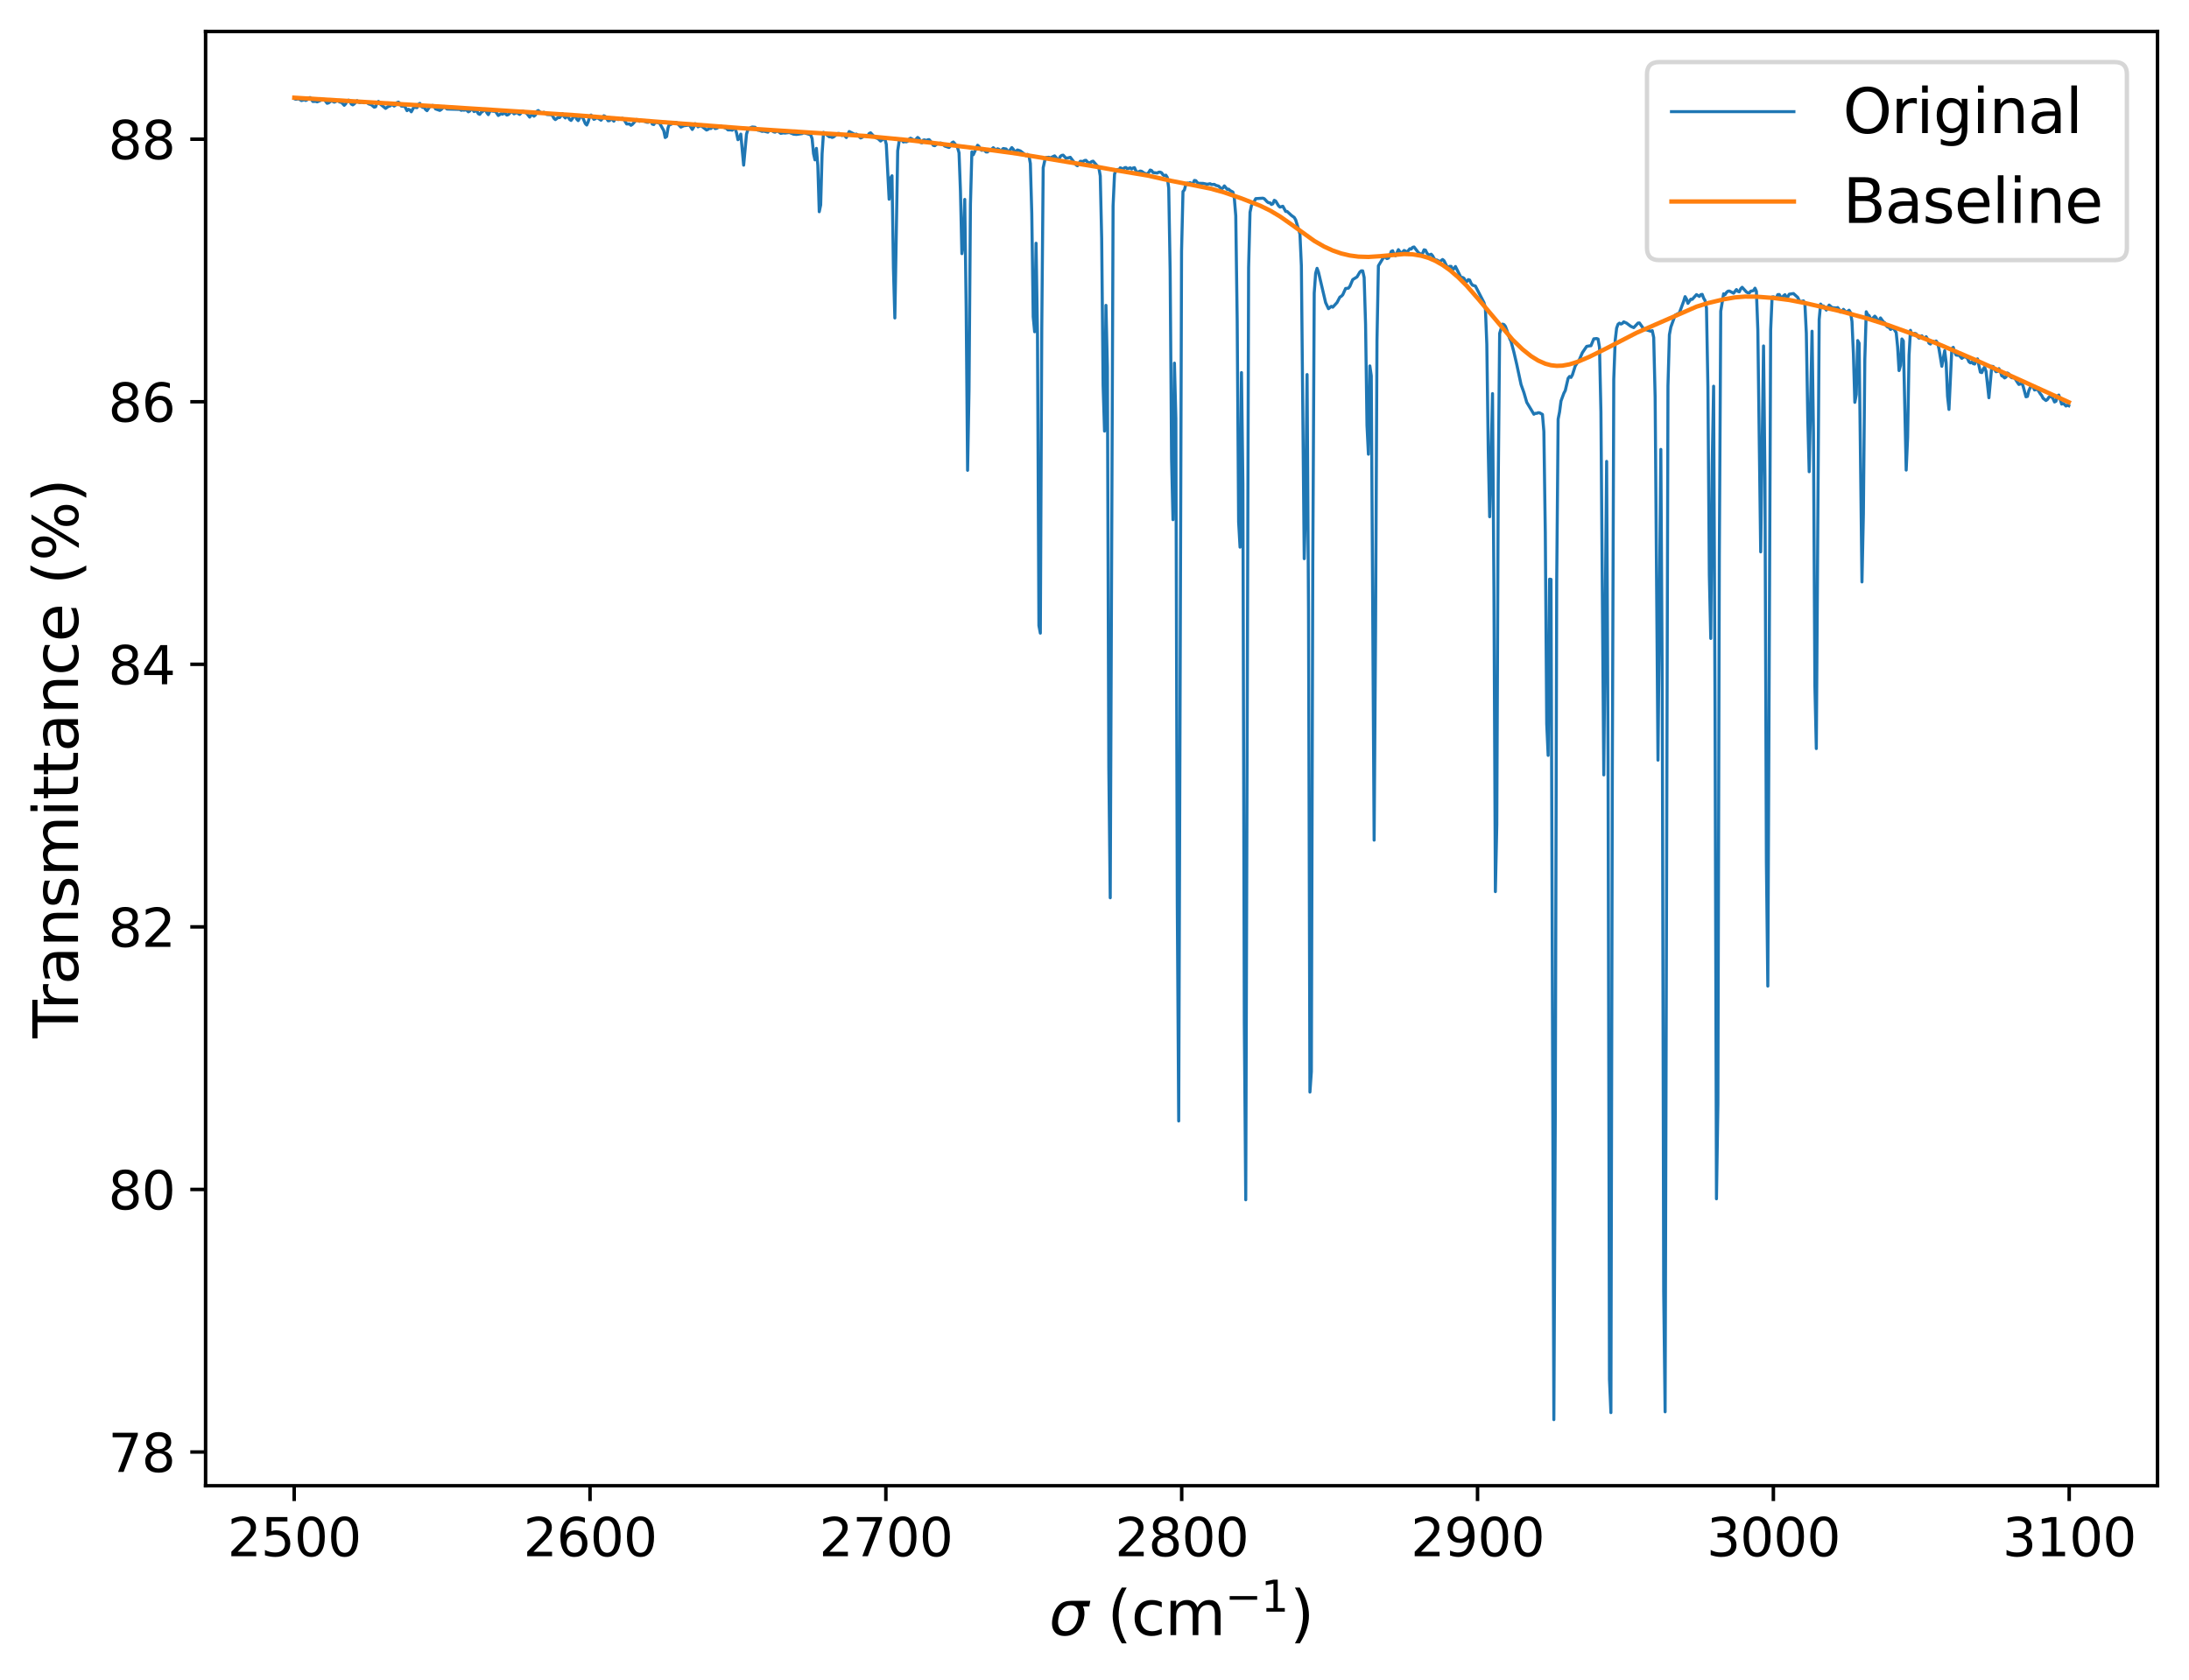 <?xml version="1.0" encoding="utf-8" standalone="no"?>
<!DOCTYPE svg PUBLIC "-//W3C//DTD SVG 1.1//EN"
  "http://www.w3.org/Graphics/SVG/1.1/DTD/svg11.dtd">
<svg xmlns:xlink="http://www.w3.org/1999/xlink" width="500.619pt" height="384.214pt" viewBox="0 0 500.619 384.214" xmlns="http://www.w3.org/2000/svg" version="1.1">
 <defs>
  <style type="text/css">*{stroke-linejoin: round; stroke-linecap: butt}</style>
 </defs>
 <g id="figure_1">
  <g id="patch_1">
   <path d="M 0 384.214 
L 500.619 384.214 
L 500.619 0 
L 0 0 
z
" style="fill: #ffffff"/>
  </g>
  <g id="axes_1">
   <g id="patch_2">
    <path d="M 47.019 339.84 
L 493.419 339.84 
L 493.419 7.2 
L 47.019 7.2 
z
" style="fill: #ffffff"/>
   </g>
   <g id="matplotlib.axis_1">
    <g id="xtick_1">
     <g id="line2d_1">
      <defs>
       <path id="me857c1d495" d="M 0 0 
L 0 3.5 
" style="stroke: #000000; stroke-width: 0.8"/>
      </defs>
      <g>
       <use xlink:href="#me857c1d495" x="67.28" y="339.84" style="stroke: #000000; stroke-width: 0.8"/>
      </g>
     </g>
     <g id="text_1">
      <!-- 2500 -->
      <g transform="translate(52.01 355.958)scale(0.12 -0.12)">
       <defs>
        <path id="DejaVuSans-32" d="M 1228 531 
L 3431 531 
L 3431 0 
L 469 0 
L 469 531 
Q 828 903 1448 1529 
Q 2069 2156 2228 2338 
Q 2531 2678 2651 2914 
Q 2772 3150 2772 3378 
Q 2772 3750 2511 3984 
Q 2250 4219 1831 4219 
Q 1534 4219 1204 4116 
Q 875 4013 500 3803 
L 500 4441 
Q 881 4594 1212 4672 
Q 1544 4750 1819 4750 
Q 2544 4750 2975 4387 
Q 3406 4025 3406 3419 
Q 3406 3131 3298 2873 
Q 3191 2616 2906 2266 
Q 2828 2175 2409 1742 
Q 1991 1309 1228 531 
z
" transform="scale(0.016)"/>
        <path id="DejaVuSans-35" d="M 691 4666 
L 3169 4666 
L 3169 4134 
L 1269 4134 
L 1269 2991 
Q 1406 3038 1543 3061 
Q 1681 3084 1819 3084 
Q 2600 3084 3056 2656 
Q 3513 2228 3513 1497 
Q 3513 744 3044 326 
Q 2575 -91 1722 -91 
Q 1428 -91 1123 -41 
Q 819 9 494 109 
L 494 744 
Q 775 591 1075 516 
Q 1375 441 1709 441 
Q 2250 441 2565 725 
Q 2881 1009 2881 1497 
Q 2881 1984 2565 2268 
Q 2250 2553 1709 2553 
Q 1456 2553 1204 2497 
Q 953 2441 691 2322 
L 691 4666 
z
" transform="scale(0.016)"/>
        <path id="DejaVuSans-30" d="M 2034 4250 
Q 1547 4250 1301 3770 
Q 1056 3291 1056 2328 
Q 1056 1369 1301 889 
Q 1547 409 2034 409 
Q 2525 409 2770 889 
Q 3016 1369 3016 2328 
Q 3016 3291 2770 3770 
Q 2525 4250 2034 4250 
z
M 2034 4750 
Q 2819 4750 3233 4129 
Q 3647 3509 3647 2328 
Q 3647 1150 3233 529 
Q 2819 -91 2034 -91 
Q 1250 -91 836 529 
Q 422 1150 422 2328 
Q 422 3509 836 4129 
Q 1250 4750 2034 4750 
z
" transform="scale(0.016)"/>
       </defs>
       <use xlink:href="#DejaVuSans-32"/>
       <use xlink:href="#DejaVuSans-35" x="63.623"/>
       <use xlink:href="#DejaVuSans-30" x="127.246"/>
       <use xlink:href="#DejaVuSans-30" x="190.869"/>
      </g>
     </g>
    </g>
    <g id="xtick_2">
     <g id="line2d_2">
      <g>
       <use xlink:href="#me857c1d495" x="134.937" y="339.84" style="stroke: #000000; stroke-width: 0.8"/>
      </g>
     </g>
     <g id="text_2">
      <!-- 2600 -->
      <g transform="translate(119.667 355.958)scale(0.12 -0.12)">
       <defs>
        <path id="DejaVuSans-36" d="M 2113 2584 
Q 1688 2584 1439 2293 
Q 1191 2003 1191 1497 
Q 1191 994 1439 701 
Q 1688 409 2113 409 
Q 2538 409 2786 701 
Q 3034 994 3034 1497 
Q 3034 2003 2786 2293 
Q 2538 2584 2113 2584 
z
M 3366 4563 
L 3366 3988 
Q 3128 4100 2886 4159 
Q 2644 4219 2406 4219 
Q 1781 4219 1451 3797 
Q 1122 3375 1075 2522 
Q 1259 2794 1537 2939 
Q 1816 3084 2150 3084 
Q 2853 3084 3261 2657 
Q 3669 2231 3669 1497 
Q 3669 778 3244 343 
Q 2819 -91 2113 -91 
Q 1303 -91 875 529 
Q 447 1150 447 2328 
Q 447 3434 972 4092 
Q 1497 4750 2381 4750 
Q 2619 4750 2861 4703 
Q 3103 4656 3366 4563 
z
" transform="scale(0.016)"/>
       </defs>
       <use xlink:href="#DejaVuSans-32"/>
       <use xlink:href="#DejaVuSans-36" x="63.623"/>
       <use xlink:href="#DejaVuSans-30" x="127.246"/>
       <use xlink:href="#DejaVuSans-30" x="190.869"/>
      </g>
     </g>
    </g>
    <g id="xtick_3">
     <g id="line2d_3">
      <g>
       <use xlink:href="#me857c1d495" x="202.594" y="339.84" style="stroke: #000000; stroke-width: 0.8"/>
      </g>
     </g>
     <g id="text_3">
      <!-- 2700 -->
      <g transform="translate(187.324 355.958)scale(0.12 -0.12)">
       <defs>
        <path id="DejaVuSans-37" d="M 525 4666 
L 3525 4666 
L 3525 4397 
L 1831 0 
L 1172 0 
L 2766 4134 
L 525 4134 
L 525 4666 
z
" transform="scale(0.016)"/>
       </defs>
       <use xlink:href="#DejaVuSans-32"/>
       <use xlink:href="#DejaVuSans-37" x="63.623"/>
       <use xlink:href="#DejaVuSans-30" x="127.246"/>
       <use xlink:href="#DejaVuSans-30" x="190.869"/>
      </g>
     </g>
    </g>
    <g id="xtick_4">
     <g id="line2d_4">
      <g>
       <use xlink:href="#me857c1d495" x="270.251" y="339.84" style="stroke: #000000; stroke-width: 0.8"/>
      </g>
     </g>
     <g id="text_4">
      <!-- 2800 -->
      <g transform="translate(254.981 355.958)scale(0.12 -0.12)">
       <defs>
        <path id="DejaVuSans-38" d="M 2034 2216 
Q 1584 2216 1326 1975 
Q 1069 1734 1069 1313 
Q 1069 891 1326 650 
Q 1584 409 2034 409 
Q 2484 409 2743 651 
Q 3003 894 3003 1313 
Q 3003 1734 2745 1975 
Q 2488 2216 2034 2216 
z
M 1403 2484 
Q 997 2584 770 2862 
Q 544 3141 544 3541 
Q 544 4100 942 4425 
Q 1341 4750 2034 4750 
Q 2731 4750 3128 4425 
Q 3525 4100 3525 3541 
Q 3525 3141 3298 2862 
Q 3072 2584 2669 2484 
Q 3125 2378 3379 2068 
Q 3634 1759 3634 1313 
Q 3634 634 3220 271 
Q 2806 -91 2034 -91 
Q 1263 -91 848 271 
Q 434 634 434 1313 
Q 434 1759 690 2068 
Q 947 2378 1403 2484 
z
M 1172 3481 
Q 1172 3119 1398 2916 
Q 1625 2713 2034 2713 
Q 2441 2713 2670 2916 
Q 2900 3119 2900 3481 
Q 2900 3844 2670 4047 
Q 2441 4250 2034 4250 
Q 1625 4250 1398 4047 
Q 1172 3844 1172 3481 
z
" transform="scale(0.016)"/>
       </defs>
       <use xlink:href="#DejaVuSans-32"/>
       <use xlink:href="#DejaVuSans-38" x="63.623"/>
       <use xlink:href="#DejaVuSans-30" x="127.246"/>
       <use xlink:href="#DejaVuSans-30" x="190.869"/>
      </g>
     </g>
    </g>
    <g id="xtick_5">
     <g id="line2d_5">
      <g>
       <use xlink:href="#me857c1d495" x="337.908" y="339.84" style="stroke: #000000; stroke-width: 0.8"/>
      </g>
     </g>
     <g id="text_5">
      <!-- 2900 -->
      <g transform="translate(322.638 355.958)scale(0.12 -0.12)">
       <defs>
        <path id="DejaVuSans-39" d="M 703 97 
L 703 672 
Q 941 559 1184 500 
Q 1428 441 1663 441 
Q 2288 441 2617 861 
Q 2947 1281 2994 2138 
Q 2813 1869 2534 1725 
Q 2256 1581 1919 1581 
Q 1219 1581 811 2004 
Q 403 2428 403 3163 
Q 403 3881 828 4315 
Q 1253 4750 1959 4750 
Q 2769 4750 3195 4129 
Q 3622 3509 3622 2328 
Q 3622 1225 3098 567 
Q 2575 -91 1691 -91 
Q 1453 -91 1209 -44 
Q 966 3 703 97 
z
M 1959 2075 
Q 2384 2075 2632 2365 
Q 2881 2656 2881 3163 
Q 2881 3666 2632 3958 
Q 2384 4250 1959 4250 
Q 1534 4250 1286 3958 
Q 1038 3666 1038 3163 
Q 1038 2656 1286 2365 
Q 1534 2075 1959 2075 
z
" transform="scale(0.016)"/>
       </defs>
       <use xlink:href="#DejaVuSans-32"/>
       <use xlink:href="#DejaVuSans-39" x="63.623"/>
       <use xlink:href="#DejaVuSans-30" x="127.246"/>
       <use xlink:href="#DejaVuSans-30" x="190.869"/>
      </g>
     </g>
    </g>
    <g id="xtick_6">
     <g id="line2d_6">
      <g>
       <use xlink:href="#me857c1d495" x="405.565" y="339.84" style="stroke: #000000; stroke-width: 0.8"/>
      </g>
     </g>
     <g id="text_6">
      <!-- 3000 -->
      <g transform="translate(390.295 355.958)scale(0.12 -0.12)">
       <defs>
        <path id="DejaVuSans-33" d="M 2597 2516 
Q 3050 2419 3304 2112 
Q 3559 1806 3559 1356 
Q 3559 666 3084 287 
Q 2609 -91 1734 -91 
Q 1441 -91 1130 -33 
Q 819 25 488 141 
L 488 750 
Q 750 597 1062 519 
Q 1375 441 1716 441 
Q 2309 441 2620 675 
Q 2931 909 2931 1356 
Q 2931 1769 2642 2001 
Q 2353 2234 1838 2234 
L 1294 2234 
L 1294 2753 
L 1863 2753 
Q 2328 2753 2575 2939 
Q 2822 3125 2822 3475 
Q 2822 3834 2567 4026 
Q 2313 4219 1838 4219 
Q 1578 4219 1281 4162 
Q 984 4106 628 3988 
L 628 4550 
Q 988 4650 1302 4700 
Q 1616 4750 1894 4750 
Q 2613 4750 3031 4423 
Q 3450 4097 3450 3541 
Q 3450 3153 3228 2886 
Q 3006 2619 2597 2516 
z
" transform="scale(0.016)"/>
       </defs>
       <use xlink:href="#DejaVuSans-33"/>
       <use xlink:href="#DejaVuSans-30" x="63.623"/>
       <use xlink:href="#DejaVuSans-30" x="127.246"/>
       <use xlink:href="#DejaVuSans-30" x="190.869"/>
      </g>
     </g>
    </g>
    <g id="xtick_7">
     <g id="line2d_7">
      <g>
       <use xlink:href="#me857c1d495" x="473.222" y="339.84" style="stroke: #000000; stroke-width: 0.8"/>
      </g>
     </g>
     <g id="text_7">
      <!-- 3100 -->
      <g transform="translate(457.952 355.958)scale(0.12 -0.12)">
       <defs>
        <path id="DejaVuSans-31" d="M 794 531 
L 1825 531 
L 1825 4091 
L 703 3866 
L 703 4441 
L 1819 4666 
L 2450 4666 
L 2450 531 
L 3481 531 
L 3481 0 
L 794 0 
L 794 531 
z
" transform="scale(0.016)"/>
       </defs>
       <use xlink:href="#DejaVuSans-33"/>
       <use xlink:href="#DejaVuSans-31" x="63.623"/>
       <use xlink:href="#DejaVuSans-30" x="127.246"/>
       <use xlink:href="#DejaVuSans-30" x="190.869"/>
      </g>
     </g>
    </g>
    <g id="text_8">
     <!-- $\sigma$ (cm$^{-1}$) -->
     <g transform="translate(239.909 374.102)scale(0.14 -0.14)">
      <defs>
       <path id="DejaVuSans-Oblique-3c3" d="M 2219 3044 
Q 1744 3044 1422 2700 
Q 1081 2341 969 1747 
Q 844 1119 1044 756 
Q 1241 397 1706 397 
Q 2166 397 2503 759 
Q 2844 1122 2966 1747 
Q 3075 2319 2881 2700 
Q 2700 3044 2219 3044 
z
M 2309 3503 
L 4219 3500 
L 4106 2925 
L 3463 2925 
Q 3706 2438 3575 1747 
Q 3406 888 2884 400 
Q 2359 -91 1609 -91 
Q 856 -91 525 400 
Q 194 888 363 1747 
Q 528 2609 1050 3097 
Q 1484 3503 2309 3503 
z
" transform="scale(0.016)"/>
       <path id="DejaVuSans-20" transform="scale(0.016)"/>
       <path id="DejaVuSans-28" d="M 1984 4856 
Q 1566 4138 1362 3434 
Q 1159 2731 1159 2009 
Q 1159 1288 1364 580 
Q 1569 -128 1984 -844 
L 1484 -844 
Q 1016 -109 783 600 
Q 550 1309 550 2009 
Q 550 2706 781 3412 
Q 1013 4119 1484 4856 
L 1984 4856 
z
" transform="scale(0.016)"/>
       <path id="DejaVuSans-63" d="M 3122 3366 
L 3122 2828 
Q 2878 2963 2633 3030 
Q 2388 3097 2138 3097 
Q 1578 3097 1268 2742 
Q 959 2388 959 1747 
Q 959 1106 1268 751 
Q 1578 397 2138 397 
Q 2388 397 2633 464 
Q 2878 531 3122 666 
L 3122 134 
Q 2881 22 2623 -34 
Q 2366 -91 2075 -91 
Q 1284 -91 818 406 
Q 353 903 353 1747 
Q 353 2603 823 3093 
Q 1294 3584 2113 3584 
Q 2378 3584 2631 3529 
Q 2884 3475 3122 3366 
z
" transform="scale(0.016)"/>
       <path id="DejaVuSans-6d" d="M 3328 2828 
Q 3544 3216 3844 3400 
Q 4144 3584 4550 3584 
Q 5097 3584 5394 3201 
Q 5691 2819 5691 2113 
L 5691 0 
L 5113 0 
L 5113 2094 
Q 5113 2597 4934 2840 
Q 4756 3084 4391 3084 
Q 3944 3084 3684 2787 
Q 3425 2491 3425 1978 
L 3425 0 
L 2847 0 
L 2847 2094 
Q 2847 2600 2669 2842 
Q 2491 3084 2119 3084 
Q 1678 3084 1418 2786 
Q 1159 2488 1159 1978 
L 1159 0 
L 581 0 
L 581 3500 
L 1159 3500 
L 1159 2956 
Q 1356 3278 1631 3431 
Q 1906 3584 2284 3584 
Q 2666 3584 2933 3390 
Q 3200 3197 3328 2828 
z
" transform="scale(0.016)"/>
       <path id="DejaVuSans-2212" d="M 678 2272 
L 4684 2272 
L 4684 1741 
L 678 1741 
L 678 2272 
z
" transform="scale(0.016)"/>
       <path id="DejaVuSans-29" d="M 513 4856 
L 1013 4856 
Q 1481 4119 1714 3412 
Q 1947 2706 1947 2009 
Q 1947 1309 1714 600 
Q 1481 -109 1013 -844 
L 513 -844 
Q 928 -128 1133 580 
Q 1338 1288 1338 2009 
Q 1338 2731 1133 3434 
Q 928 4138 513 4856 
z
" transform="scale(0.016)"/>
      </defs>
      <use xlink:href="#DejaVuSans-Oblique-3c3" transform="translate(0 0.684)"/>
      <use xlink:href="#DejaVuSans-20" transform="translate(63.379 0.684)"/>
      <use xlink:href="#DejaVuSans-28" transform="translate(95.166 0.684)"/>
      <use xlink:href="#DejaVuSans-63" transform="translate(134.18 0.684)"/>
      <use xlink:href="#DejaVuSans-6d" transform="translate(189.16 0.684)"/>
      <use xlink:href="#DejaVuSans-2212" transform="translate(287.529 38.966)scale(0.7)"/>
      <use xlink:href="#DejaVuSans-31" transform="translate(346.182 38.966)scale(0.7)"/>
      <use xlink:href="#DejaVuSans-29" transform="translate(393.452 0.684)"/>
     </g>
    </g>
   </g>
   <g id="matplotlib.axis_2">
    <g id="ytick_1">
     <g id="line2d_8">
      <defs>
       <path id="mc0e8822662" d="M 0 0 
L -3.5 0 
" style="stroke: #000000; stroke-width: 0.8"/>
      </defs>
      <g>
       <use xlink:href="#mc0e8822662" x="47.019" y="332.125" style="stroke: #000000; stroke-width: 0.8"/>
      </g>
     </g>
     <g id="text_9">
      <!-- 78 -->
      <g transform="translate(24.749 336.684)scale(0.12 -0.12)">
       <use xlink:href="#DejaVuSans-37"/>
       <use xlink:href="#DejaVuSans-38" x="63.623"/>
      </g>
     </g>
    </g>
    <g id="ytick_2">
     <g id="line2d_9">
      <g>
       <use xlink:href="#mc0e8822662" x="47.019" y="272.067" style="stroke: #000000; stroke-width: 0.8"/>
      </g>
     </g>
     <g id="text_10">
      <!-- 80 -->
      <g transform="translate(24.749 276.626)scale(0.12 -0.12)">
       <use xlink:href="#DejaVuSans-38"/>
       <use xlink:href="#DejaVuSans-30" x="63.623"/>
      </g>
     </g>
    </g>
    <g id="ytick_3">
     <g id="line2d_10">
      <g>
       <use xlink:href="#mc0e8822662" x="47.019" y="212.01" style="stroke: #000000; stroke-width: 0.8"/>
      </g>
     </g>
     <g id="text_11">
      <!-- 82 -->
      <g transform="translate(24.749 216.569)scale(0.12 -0.12)">
       <use xlink:href="#DejaVuSans-38"/>
       <use xlink:href="#DejaVuSans-32" x="63.623"/>
      </g>
     </g>
    </g>
    <g id="ytick_4">
     <g id="line2d_11">
      <g>
       <use xlink:href="#mc0e8822662" x="47.019" y="151.952" style="stroke: #000000; stroke-width: 0.8"/>
      </g>
     </g>
     <g id="text_12">
      <!-- 84 -->
      <g transform="translate(24.749 156.511)scale(0.12 -0.12)">
       <defs>
        <path id="DejaVuSans-34" d="M 2419 4116 
L 825 1625 
L 2419 1625 
L 2419 4116 
z
M 2253 4666 
L 3047 4666 
L 3047 1625 
L 3713 1625 
L 3713 1100 
L 3047 1100 
L 3047 0 
L 2419 0 
L 2419 1100 
L 313 1100 
L 313 1709 
L 2253 4666 
z
" transform="scale(0.016)"/>
       </defs>
       <use xlink:href="#DejaVuSans-38"/>
       <use xlink:href="#DejaVuSans-34" x="63.623"/>
      </g>
     </g>
    </g>
    <g id="ytick_5">
     <g id="line2d_12">
      <g>
       <use xlink:href="#mc0e8822662" x="47.019" y="91.894" style="stroke: #000000; stroke-width: 0.8"/>
      </g>
     </g>
     <g id="text_13">
      <!-- 86 -->
      <g transform="translate(24.749 96.453)scale(0.12 -0.12)">
       <use xlink:href="#DejaVuSans-38"/>
       <use xlink:href="#DejaVuSans-36" x="63.623"/>
      </g>
     </g>
    </g>
    <g id="ytick_6">
     <g id="line2d_13">
      <g>
       <use xlink:href="#mc0e8822662" x="47.019" y="31.836" style="stroke: #000000; stroke-width: 0.8"/>
      </g>
     </g>
     <g id="text_14">
      <!-- 88 -->
      <g transform="translate(24.749 36.395)scale(0.12 -0.12)">
       <use xlink:href="#DejaVuSans-38"/>
       <use xlink:href="#DejaVuSans-38" x="63.623"/>
      </g>
     </g>
    </g>
    <g id="text_15">
     <!-- Transmittance (%) -->
     <g transform="translate(17.838 237.485)rotate(-90)scale(0.14 -0.14)">
      <defs>
       <path id="DejaVuSans-54" d="M -19 4666 
L 3928 4666 
L 3928 4134 
L 2272 4134 
L 2272 0 
L 1638 0 
L 1638 4134 
L -19 4134 
L -19 4666 
z
" transform="scale(0.016)"/>
       <path id="DejaVuSans-72" d="M 2631 2963 
Q 2534 3019 2420 3045 
Q 2306 3072 2169 3072 
Q 1681 3072 1420 2755 
Q 1159 2438 1159 1844 
L 1159 0 
L 581 0 
L 581 3500 
L 1159 3500 
L 1159 2956 
Q 1341 3275 1631 3429 
Q 1922 3584 2338 3584 
Q 2397 3584 2469 3576 
Q 2541 3569 2628 3553 
L 2631 2963 
z
" transform="scale(0.016)"/>
       <path id="DejaVuSans-61" d="M 2194 1759 
Q 1497 1759 1228 1600 
Q 959 1441 959 1056 
Q 959 750 1161 570 
Q 1363 391 1709 391 
Q 2188 391 2477 730 
Q 2766 1069 2766 1631 
L 2766 1759 
L 2194 1759 
z
M 3341 1997 
L 3341 0 
L 2766 0 
L 2766 531 
Q 2569 213 2275 61 
Q 1981 -91 1556 -91 
Q 1019 -91 701 211 
Q 384 513 384 1019 
Q 384 1609 779 1909 
Q 1175 2209 1959 2209 
L 2766 2209 
L 2766 2266 
Q 2766 2663 2505 2880 
Q 2244 3097 1772 3097 
Q 1472 3097 1187 3025 
Q 903 2953 641 2809 
L 641 3341 
Q 956 3463 1253 3523 
Q 1550 3584 1831 3584 
Q 2591 3584 2966 3190 
Q 3341 2797 3341 1997 
z
" transform="scale(0.016)"/>
       <path id="DejaVuSans-6e" d="M 3513 2113 
L 3513 0 
L 2938 0 
L 2938 2094 
Q 2938 2591 2744 2837 
Q 2550 3084 2163 3084 
Q 1697 3084 1428 2787 
Q 1159 2491 1159 1978 
L 1159 0 
L 581 0 
L 581 3500 
L 1159 3500 
L 1159 2956 
Q 1366 3272 1645 3428 
Q 1925 3584 2291 3584 
Q 2894 3584 3203 3211 
Q 3513 2838 3513 2113 
z
" transform="scale(0.016)"/>
       <path id="DejaVuSans-73" d="M 2834 3397 
L 2834 2853 
Q 2591 2978 2328 3040 
Q 2066 3103 1784 3103 
Q 1356 3103 1142 2972 
Q 928 2841 928 2578 
Q 928 2378 1081 2264 
Q 1234 2150 1697 2047 
L 1894 2003 
Q 2506 1872 2764 1633 
Q 3022 1394 3022 966 
Q 3022 478 2636 193 
Q 2250 -91 1575 -91 
Q 1294 -91 989 -36 
Q 684 19 347 128 
L 347 722 
Q 666 556 975 473 
Q 1284 391 1588 391 
Q 1994 391 2212 530 
Q 2431 669 2431 922 
Q 2431 1156 2273 1281 
Q 2116 1406 1581 1522 
L 1381 1569 
Q 847 1681 609 1914 
Q 372 2147 372 2553 
Q 372 3047 722 3315 
Q 1072 3584 1716 3584 
Q 2034 3584 2315 3537 
Q 2597 3491 2834 3397 
z
" transform="scale(0.016)"/>
       <path id="DejaVuSans-69" d="M 603 3500 
L 1178 3500 
L 1178 0 
L 603 0 
L 603 3500 
z
M 603 4863 
L 1178 4863 
L 1178 4134 
L 603 4134 
L 603 4863 
z
" transform="scale(0.016)"/>
       <path id="DejaVuSans-74" d="M 1172 4494 
L 1172 3500 
L 2356 3500 
L 2356 3053 
L 1172 3053 
L 1172 1153 
Q 1172 725 1289 603 
Q 1406 481 1766 481 
L 2356 481 
L 2356 0 
L 1766 0 
Q 1100 0 847 248 
Q 594 497 594 1153 
L 594 3053 
L 172 3053 
L 172 3500 
L 594 3500 
L 594 4494 
L 1172 4494 
z
" transform="scale(0.016)"/>
       <path id="DejaVuSans-65" d="M 3597 1894 
L 3597 1613 
L 953 1613 
Q 991 1019 1311 708 
Q 1631 397 2203 397 
Q 2534 397 2845 478 
Q 3156 559 3463 722 
L 3463 178 
Q 3153 47 2828 -22 
Q 2503 -91 2169 -91 
Q 1331 -91 842 396 
Q 353 884 353 1716 
Q 353 2575 817 3079 
Q 1281 3584 2069 3584 
Q 2775 3584 3186 3129 
Q 3597 2675 3597 1894 
z
M 3022 2063 
Q 3016 2534 2758 2815 
Q 2500 3097 2075 3097 
Q 1594 3097 1305 2825 
Q 1016 2553 972 2059 
L 3022 2063 
z
" transform="scale(0.016)"/>
       <path id="DejaVuSans-25" d="M 4653 2053 
Q 4381 2053 4226 1822 
Q 4072 1591 4072 1178 
Q 4072 772 4226 539 
Q 4381 306 4653 306 
Q 4919 306 5073 539 
Q 5228 772 5228 1178 
Q 5228 1588 5073 1820 
Q 4919 2053 4653 2053 
z
M 4653 2450 
Q 5147 2450 5437 2106 
Q 5728 1763 5728 1178 
Q 5728 594 5436 251 
Q 5144 -91 4653 -91 
Q 4153 -91 3862 251 
Q 3572 594 3572 1178 
Q 3572 1766 3864 2108 
Q 4156 2450 4653 2450 
z
M 1428 4353 
Q 1159 4353 1004 4120 
Q 850 3888 850 3481 
Q 850 3069 1003 2837 
Q 1156 2606 1428 2606 
Q 1700 2606 1854 2837 
Q 2009 3069 2009 3481 
Q 2009 3884 1853 4118 
Q 1697 4353 1428 4353 
z
M 4250 4750 
L 4750 4750 
L 1831 -91 
L 1331 -91 
L 4250 4750 
z
M 1428 4750 
Q 1922 4750 2215 4408 
Q 2509 4066 2509 3481 
Q 2509 2891 2217 2550 
Q 1925 2209 1428 2209 
Q 931 2209 642 2551 
Q 353 2894 353 3481 
Q 353 4063 643 4406 
Q 934 4750 1428 4750 
z
" transform="scale(0.016)"/>
      </defs>
      <use xlink:href="#DejaVuSans-54"/>
      <use xlink:href="#DejaVuSans-72" x="46.334"/>
      <use xlink:href="#DejaVuSans-61" x="87.447"/>
      <use xlink:href="#DejaVuSans-6e" x="148.727"/>
      <use xlink:href="#DejaVuSans-73" x="212.105"/>
      <use xlink:href="#DejaVuSans-6d" x="264.205"/>
      <use xlink:href="#DejaVuSans-69" x="361.617"/>
      <use xlink:href="#DejaVuSans-74" x="389.4"/>
      <use xlink:href="#DejaVuSans-74" x="428.609"/>
      <use xlink:href="#DejaVuSans-61" x="467.818"/>
      <use xlink:href="#DejaVuSans-6e" x="529.098"/>
      <use xlink:href="#DejaVuSans-63" x="592.477"/>
      <use xlink:href="#DejaVuSans-65" x="647.457"/>
      <use xlink:href="#DejaVuSans-20" x="708.98"/>
      <use xlink:href="#DejaVuSans-28" x="740.768"/>
      <use xlink:href="#DejaVuSans-25" x="779.781"/>
      <use xlink:href="#DejaVuSans-29" x="874.801"/>
     </g>
    </g>
   </g>
   <g id="line2d_14">
    <path d="M 67.31 22.554 
L 67.637 22.713 
L 68.289 22.593 
L 68.941 23.002 
L 69.594 22.821 
L 69.92 22.978 
L 70.246 22.821 
L 70.572 22.422 
L 70.899 22.32 
L 71.551 23.209 
L 72.204 23.188 
L 72.53 23.299 
L 73.508 22.894 
L 73.835 22.746 
L 74.161 22.743 
L 74.813 23.626 
L 75.14 23.533 
L 75.792 23.044 
L 76.444 23.362 
L 76.771 23.236 
L 77.097 22.972 
L 77.749 23.365 
L 78.076 23.389 
L 78.728 24.086 
L 79.054 23.755 
L 79.38 23.071 
L 79.707 22.903 
L 80.033 23.245 
L 80.359 23.815 
L 80.685 23.984 
L 81.012 23.758 
L 81.664 23.029 
L 81.99 23.365 
L 82.316 23.479 
L 82.643 23.365 
L 83.295 23.506 
L 83.621 23.329 
L 83.948 23.443 
L 84.274 23.746 
L 84.926 23.963 
L 85.579 24.512 
L 85.905 24.419 
L 86.231 23.518 
L 86.557 23.194 
L 86.883 23.737 
L 88.188 24.794 
L 88.841 24.314 
L 89.167 24.26 
L 89.493 23.975 
L 89.819 23.996 
L 90.146 24.257 
L 90.472 24.02 
L 90.798 23.476 
L 91.124 23.362 
L 91.451 23.719 
L 91.777 24.266 
L 92.103 24.308 
L 92.429 24.062 
L 93.082 25.311 
L 93.408 24.999 
L 93.734 25.149 
L 94.06 25.572 
L 94.713 24.392 
L 95.039 24.575 
L 95.365 24.611 
L 95.691 23.863 
L 96.018 23.647 
L 96.344 24.326 
L 96.67 24.554 
L 96.996 24.518 
L 97.323 25.041 
L 97.649 25.311 
L 98.301 24.377 
L 98.954 24.113 
L 99.28 24.317 
L 99.606 24.908 
L 100.585 25.254 
L 100.911 25.038 
L 101.563 24.35 
L 102.216 24.936 
L 105.152 25.026 
L 105.478 25.23 
L 105.804 25.146 
L 106.13 25.203 
L 106.457 25.122 
L 106.783 25.227 
L 107.109 25.575 
L 107.435 25.395 
L 107.762 24.893 
L 108.088 25.026 
L 108.414 25.518 
L 108.74 25.359 
L 109.067 25.401 
L 109.393 26.011 
L 109.719 26.158 
L 110.045 25.71 
L 111.024 25.056 
L 111.35 25.794 
L 111.676 26.221 
L 112.002 25.545 
L 112.329 25.254 
L 112.655 25.431 
L 113.307 25.464 
L 113.96 26.416 
L 114.612 25.993 
L 114.938 26.119 
L 115.265 25.86 
L 115.591 25.999 
L 115.917 26.32 
L 116.243 26.209 
L 116.896 25.596 
L 117.222 25.644 
L 117.548 26.041 
L 117.874 25.899 
L 118.201 25.623 
L 118.527 25.99 
L 118.853 26.173 
L 119.506 25.446 
L 119.832 25.518 
L 120.484 25.956 
L 121.137 26.785 
L 121.463 26.368 
L 121.789 26.179 
L 122.115 26.578 
L 122.442 26.302 
L 122.768 25.476 
L 123.094 25.281 
L 123.746 25.854 
L 124.073 25.83 
L 124.399 25.677 
L 125.051 26.185 
L 126.03 26.239 
L 126.356 26.44 
L 126.682 27.065 
L 127.009 27.35 
L 127.661 26.86 
L 127.987 26.902 
L 128.64 25.993 
L 128.966 26.632 
L 129.292 26.983 
L 129.618 26.542 
L 129.945 26.719 
L 130.271 27.314 
L 130.597 27.548 
L 130.923 27.107 
L 131.249 26.443 
L 131.576 26.515 
L 131.902 27.254 
L 132.228 27.587 
L 132.881 26.461 
L 133.207 26.728 
L 133.859 28.263 
L 134.185 28.593 
L 134.512 27.875 
L 134.838 26.704 
L 135.164 26.311 
L 135.817 27.29 
L 136.143 27.167 
L 136.469 26.821 
L 137.448 27.491 
L 137.774 27.104 
L 138.1 26.479 
L 138.426 26.644 
L 139.079 27.626 
L 139.405 27.581 
L 139.731 27.077 
L 140.384 27.713 
L 140.71 27.2 
L 141.036 27.071 
L 141.362 27.344 
L 142.015 27.215 
L 142.341 27.068 
L 142.667 27.281 
L 143.32 28.359 
L 143.972 28.35 
L 144.298 28.659 
L 144.624 28.446 
L 145.603 27.329 
L 146.256 27.749 
L 146.582 27.56 
L 146.908 27.551 
L 147.887 27.947 
L 148.213 27.974 
L 148.539 27.701 
L 148.865 27.692 
L 149.192 28.389 
L 149.518 28.482 
L 149.844 27.95 
L 150.496 28.077 
L 150.823 28.14 
L 151.801 29.872 
L 152.128 31.458 
L 152.454 31.23 
L 152.78 29.239 
L 153.106 28.341 
L 153.432 28.464 
L 154.085 27.962 
L 154.737 28.041 
L 155.716 29.07 
L 156.368 28.77 
L 157.673 28.593 
L 158.326 29.611 
L 158.652 29.07 
L 158.978 28.299 
L 159.304 28.443 
L 159.631 29.016 
L 160.283 28.722 
L 161.588 29.737 
L 161.914 29.602 
L 162.24 29.344 
L 162.567 29.398 
L 162.893 29.131 
L 163.219 29.013 
L 163.545 29.404 
L 163.872 29.353 
L 164.85 28.824 
L 166.155 29.395 
L 166.481 29.71 
L 167.134 29.716 
L 167.46 29.779 
L 167.786 29.431 
L 168.112 29.332 
L 168.439 30.371 
L 168.765 31.953 
L 169.091 31.65 
L 169.417 30.677 
L 170.07 37.776 
L 170.722 30.695 
L 171.048 29.638 
L 171.701 29.179 
L 172.027 29.052 
L 172.679 29.113 
L 173.332 29.788 
L 173.658 29.818 
L 174.311 30.058 
L 174.637 29.986 
L 175.615 30.227 
L 175.942 29.728 
L 176.268 29.689 
L 176.92 30.149 
L 177.247 30.23 
L 177.573 30.031 
L 177.899 29.986 
L 178.551 30.5 
L 179.204 30.386 
L 179.53 30.434 
L 180.509 30.299 
L 181.487 30.686 
L 182.14 30.746 
L 183.445 30.563 
L 183.771 30.335 
L 185.402 30.824 
L 185.728 31.725 
L 186.054 35.148 
L 186.381 36.563 
L 186.707 33.938 
L 187.033 37.827 
L 187.359 48.427 
L 187.686 46.869 
L 188.012 35.163 
L 188.338 30.269 
L 189.643 31.287 
L 189.969 31.263 
L 190.295 31.434 
L 190.622 31.326 
L 191.6 30.53 
L 191.926 30.524 
L 192.253 30.869 
L 192.579 30.998 
L 192.905 30.779 
L 193.558 31.449 
L 194.21 30.088 
L 195.515 30.752 
L 195.841 30.668 
L 196.167 30.896 
L 196.82 31.554 
L 197.146 31.434 
L 197.472 31.115 
L 197.798 31.022 
L 198.125 31.085 
L 198.451 31.031 
L 198.777 30.542 
L 199.103 30.38 
L 199.756 31.079 
L 200.408 31.578 
L 200.734 31.647 
L 201.387 32.257 
L 202.039 31.746 
L 202.366 31.713 
L 202.692 33.013 
L 203.344 45.574 
L 203.67 40.746 
L 203.997 40.205 
L 204.323 61.255 
L 204.649 72.73 
L 205.302 34.509 
L 205.628 32.323 
L 205.954 31.926 
L 206.28 32.064 
L 206.606 32.479 
L 206.933 32.38 
L 207.259 32.446 
L 207.585 32.311 
L 207.911 31.812 
L 208.237 31.614 
L 209.216 32.145 
L 209.869 31.44 
L 210.195 31.692 
L 210.521 32.587 
L 210.847 32.671 
L 211.173 32.034 
L 211.5 31.998 
L 211.826 32.203 
L 212.152 31.986 
L 212.478 31.938 
L 212.805 32.284 
L 213.457 33.245 
L 213.783 33.323 
L 214.436 32.8 
L 214.762 32.815 
L 215.088 32.707 
L 215.414 32.782 
L 216.067 33.413 
L 217.045 33.731 
L 217.372 33.353 
L 217.698 32.659 
L 218.024 32.479 
L 218.677 33.217 
L 219.003 33.788 
L 219.329 34.959 
L 219.655 43.797 
L 219.981 58.018 
L 220.308 55.559 
L 220.634 45.61 
L 220.96 70.564 
L 221.286 107.578 
L 221.613 89.293 
L 221.939 46.761 
L 222.265 34.749 
L 222.591 35.392 
L 223.57 33.223 
L 223.896 33.509 
L 224.222 34.148 
L 224.548 34.386 
L 224.875 34.265 
L 225.201 34.443 
L 225.527 34.764 
L 225.853 34.755 
L 226.18 34.365 
L 226.832 34.1 
L 227.158 33.788 
L 227.811 34.383 
L 228.137 34.031 
L 228.463 34.145 
L 228.789 34.632 
L 229.442 33.974 
L 230.094 34.079 
L 230.42 34.542 
L 230.747 34.638 
L 231.399 33.764 
L 231.725 34.121 
L 232.052 34.782 
L 232.704 34.305 
L 233.356 34.524 
L 234.009 35.04 
L 234.661 35.623 
L 234.988 35.317 
L 235.314 35.59 
L 235.64 37.404 
L 235.966 48.839 
L 236.292 72.438 
L 236.619 75.889 
L 236.945 55.637 
L 237.271 76.528 
L 237.597 143.096 
L 237.924 144.823 
L 238.25 75.033 
L 238.576 38.358 
L 238.902 36.866 
L 239.228 36.028 
L 239.881 35.968 
L 240.207 36.112 
L 241.186 35.65 
L 241.512 36.013 
L 241.838 36.614 
L 242.164 36.425 
L 242.491 35.779 
L 242.817 35.542 
L 243.143 35.491 
L 243.796 36.202 
L 244.448 36.076 
L 244.774 35.98 
L 246.079 37.695 
L 246.405 37.911 
L 247.058 36.896 
L 247.71 36.944 
L 248.036 36.71 
L 248.363 36.674 
L 248.689 37.055 
L 249.015 37.241 
L 249.341 37.211 
L 249.667 36.95 
L 249.994 36.866 
L 251.299 38.37 
L 251.625 40.235 
L 251.951 54.55 
L 252.277 88.08 
L 252.603 98.605 
L 252.93 69.847 
L 253.256 84.05 
L 253.582 175.533 
L 253.908 205.352 
L 254.561 47.097 
L 254.887 39.845 
L 255.213 38.959 
L 255.539 38.758 
L 255.866 38.893 
L 256.192 38.391 
L 256.518 38.509 
L 256.844 38.77 
L 257.171 38.37 
L 257.497 38.319 
L 257.823 38.611 
L 258.475 38.391 
L 258.802 38.659 
L 259.128 38.434 
L 259.454 38.352 
L 259.78 39.079 
L 260.107 39.448 
L 260.759 39.121 
L 261.085 39.187 
L 261.738 39.638 
L 262.39 39.791 
L 262.716 39.427 
L 263.042 38.896 
L 263.369 39.004 
L 263.695 39.47 
L 264.674 39.578 
L 265 39.379 
L 265.326 39.376 
L 265.652 39.515 
L 265.978 39.992 
L 266.305 40.199 
L 266.631 40.064 
L 266.957 40.575 
L 267.283 43.04 
L 267.61 61.868 
L 267.936 105.002 
L 268.262 118.866 
L 268.588 83.062 
L 268.915 95.753 
L 269.241 206.7 
L 269.567 256.41 
L 270.219 57.448 
L 270.546 43.809 
L 270.872 43.436 
L 271.198 42.193 
L 271.524 41.881 
L 271.85 41.902 
L 272.177 41.773 
L 272.503 42.004 
L 272.829 41.965 
L 273.155 41.271 
L 273.482 41.325 
L 273.808 41.749 
L 274.134 41.932 
L 275.113 41.947 
L 276.091 42.148 
L 276.744 42.022 
L 277.07 42.205 
L 277.722 42.175 
L 278.049 42.394 
L 278.701 42.568 
L 279.354 43.226 
L 279.68 42.992 
L 280.006 42.523 
L 280.658 43.304 
L 280.985 43.265 
L 281.311 43.577 
L 281.963 43.935 
L 282.29 45.37 
L 282.616 49.349 
L 282.942 73.264 
L 283.268 119.322 
L 283.594 125.151 
L 283.921 85.219 
L 284.247 110.722 
L 284.573 233.967 
L 284.899 274.434 
L 285.552 61.267 
L 285.878 48.562 
L 286.204 47.013 
L 286.53 46.301 
L 286.857 46.04 
L 287.183 45.433 
L 288.814 45.331 
L 289.14 45.454 
L 289.793 46.151 
L 290.119 46.373 
L 290.445 46.388 
L 290.771 46.767 
L 291.097 46.619 
L 291.424 45.818 
L 291.75 45.992 
L 292.402 47.067 
L 292.729 47.37 
L 293.381 47.175 
L 294.033 48.361 
L 294.36 48.37 
L 295.338 49.265 
L 295.991 49.739 
L 296.317 50.292 
L 297.296 53.523 
L 297.622 60.79 
L 298.274 127.79 
L 298.601 114.737 
L 298.927 85.672 
L 299.253 139.25 
L 299.579 249.792 
L 299.905 245.098 
L 300.232 128.92 
L 300.558 67.051 
L 300.884 62.508 
L 301.21 61.376 
L 301.537 62.264 
L 303.168 69.225 
L 303.82 70.609 
L 304.472 70.072 
L 304.799 70.264 
L 305.777 69.195 
L 306.43 67.952 
L 306.756 67.766 
L 307.082 67.432 
L 307.735 65.988 
L 308.387 65.91 
L 308.713 65.484 
L 309.366 63.952 
L 310.344 63.345 
L 310.997 62.237 
L 311.323 61.952 
L 311.649 61.964 
L 311.976 63.469 
L 312.302 74.177 
L 312.628 97.287 
L 312.954 103.893 
L 313.28 83.696 
L 313.607 85.957 
L 314.259 192.169 
L 314.585 144.276 
L 314.912 77.864 
L 315.238 60.793 
L 316.543 58.667 
L 317.195 59.141 
L 317.521 59.039 
L 317.848 58.448 
L 318.174 57.511 
L 318.5 57.364 
L 318.826 58.235 
L 319.152 58.496 
L 319.805 57.105 
L 320.457 57.982 
L 321.11 57.292 
L 321.436 57.436 
L 321.762 57.73 
L 322.415 56.904 
L 322.741 56.964 
L 323.067 56.577 
L 323.393 56.496 
L 324.372 57.772 
L 325.024 58.193 
L 325.351 57.94 
L 325.677 57.139 
L 326.003 57.22 
L 326.329 57.883 
L 326.655 58.247 
L 326.982 58.283 
L 327.308 58.147 
L 327.634 58.508 
L 327.96 59.132 
L 328.287 59.46 
L 328.613 59.466 
L 329.265 59.847 
L 329.918 59.358 
L 330.244 59.631 
L 330.896 60.943 
L 331.223 61.252 
L 331.549 60.919 
L 331.875 60.934 
L 332.201 61.67 
L 332.527 61.454 
L 332.854 60.958 
L 334.159 63.547 
L 334.485 63.466 
L 334.811 63.655 
L 335.137 64.276 
L 335.463 64.393 
L 335.79 63.958 
L 336.116 64.069 
L 336.442 64.823 
L 336.768 65.228 
L 337.421 65.435 
L 339.378 69.21 
L 339.704 70.417 
L 340.031 78.783 
L 340.357 102.746 
L 340.683 118.199 
L 341.335 90.035 
L 341.662 135.469 
L 341.988 203.944 
L 342.314 188.59 
L 342.64 111.064 
L 342.966 76.261 
L 343.619 74.138 
L 343.945 74.234 
L 344.271 74.642 
L 344.598 75.483 
L 345.25 77.423 
L 345.576 78.087 
L 346.229 80.561 
L 346.881 83.369 
L 347.86 87.957 
L 348.512 89.783 
L 349.165 92.029 
L 350.796 94.747 
L 351.122 94.549 
L 351.448 94.546 
L 351.774 94.401 
L 352.101 94.428 
L 352.753 94.792 
L 353.079 98.711 
L 353.406 121.863 
L 353.732 165.522 
L 354.058 172.78 
L 354.384 132.475 
L 354.71 132.52 
L 355.363 324.72 
L 355.689 255.335 
L 356.015 132.922 
L 356.342 95.882 
L 356.668 94.218 
L 356.994 91.726 
L 357.646 89.954 
L 357.973 89.335 
L 358.625 86.537 
L 358.951 86.113 
L 359.278 86.33 
L 359.604 85.753 
L 360.256 83.699 
L 361.235 82.174 
L 361.887 80.66 
L 362.866 79.231 
L 363.518 79.108 
L 363.845 79.081 
L 364.497 77.507 
L 365.15 77.435 
L 365.476 77.552 
L 365.802 79.444 
L 366.128 94.242 
L 366.781 177.248 
L 367.433 105.536 
L 367.759 174.107 
L 368.085 315.492 
L 368.412 323.113 
L 368.738 175.747 
L 369.064 86.738 
L 369.39 77.879 
L 369.717 75.057 
L 370.043 74.162 
L 370.369 73.916 
L 370.695 74.114 
L 371.021 73.979 
L 371.348 73.621 
L 372 73.913 
L 372.979 74.654 
L 373.631 74.937 
L 374.61 73.898 
L 374.936 73.865 
L 375.915 75.258 
L 377.546 75.762 
L 377.872 75.63 
L 378.198 77.198 
L 378.525 90.798 
L 379.177 173.873 
L 379.829 102.797 
L 380.156 158.06 
L 380.482 295.337 
L 380.808 322.93 
L 381.461 88.287 
L 381.787 76.564 
L 382.113 74.835 
L 383.092 72.096 
L 384.07 71.564 
L 385.049 68.916 
L 385.375 67.853 
L 385.701 68.408 
L 386.028 69.387 
L 386.68 68.441 
L 387.006 68.474 
L 387.985 67.39 
L 388.637 67.805 
L 388.964 67.402 
L 389.29 67.333 
L 389.616 68.198 
L 389.942 68.742 
L 390.268 70.471 
L 390.595 88.483 
L 390.921 131.517 
L 391.247 146.03 
L 391.573 106.422 
L 391.9 88.339 
L 392.226 162.201 
L 392.552 274.208 
L 392.878 252.507 
L 393.204 127.364 
L 393.531 71.165 
L 394.183 67.204 
L 394.509 67.399 
L 394.836 66.901 
L 395.162 66.616 
L 395.488 66.565 
L 396.467 67.06 
L 397.119 66.234 
L 397.445 66.64 
L 397.772 66.751 
L 398.098 66.045 
L 398.424 65.715 
L 399.403 66.781 
L 399.729 66.976 
L 400.055 67.006 
L 400.381 66.61 
L 401.034 66.474 
L 401.36 65.919 
L 401.686 66.637 
L 402.012 75.42 
L 402.665 126.232 
L 403.317 79.129 
L 403.644 109.449 
L 403.97 197.175 
L 404.296 225.556 
L 404.948 75.444 
L 405.275 67.937 
L 405.601 67.895 
L 405.927 68.039 
L 406.253 68.057 
L 406.579 67.39 
L 406.906 67.363 
L 407.232 67.919 
L 407.558 68.159 
L 407.884 67.676 
L 408.211 67.408 
L 408.537 67.979 
L 408.863 67.925 
L 409.189 67.297 
L 410.168 67.147 
L 411.147 68.039 
L 411.473 68.769 
L 411.799 69.012 
L 412.451 68.817 
L 412.778 69.585 
L 413.104 76.207 
L 413.43 95.533 
L 413.756 107.899 
L 414.409 75.765 
L 414.735 99.059 
L 415.061 156.882 
L 415.387 171.224 
L 416.04 73.093 
L 416.366 69.552 
L 416.692 69.988 
L 417.019 69.982 
L 417.671 70.925 
L 418.323 69.778 
L 418.976 70.351 
L 419.955 70.45 
L 420.281 70.351 
L 420.607 70.772 
L 420.933 71.393 
L 421.259 71.156 
L 421.586 70.757 
L 422.238 71.462 
L 422.89 70.958 
L 423.217 71.501 
L 423.543 73.531 
L 423.869 80.912 
L 424.195 92.026 
L 424.522 90.227 
L 424.848 77.9 
L 425.174 78.492 
L 425.827 133.103 
L 426.153 117.539 
L 426.479 82.207 
L 426.805 71.312 
L 427.131 71.964 
L 427.458 72.186 
L 427.784 72.871 
L 428.11 72.988 
L 428.763 72.318 
L 429.089 72.681 
L 429.415 73.525 
L 429.741 73.312 
L 430.067 72.721 
L 430.72 73.627 
L 431.046 73.826 
L 431.372 74.489 
L 431.698 74.802 
L 432.025 74.883 
L 432.351 75.345 
L 433.003 75.015 
L 433.656 76.078 
L 433.982 79.345 
L 434.308 84.765 
L 434.634 83.588 
L 434.961 77.534 
L 435.287 77.988 
L 435.939 107.524 
L 436.266 100.074 
L 436.592 81.291 
L 436.918 75.561 
L 437.244 76.612 
L 437.57 76.585 
L 437.897 76.255 
L 438.223 76.363 
L 438.549 77.018 
L 438.875 77.348 
L 439.202 76.982 
L 439.528 76.807 
L 439.854 77.255 
L 440.18 77.318 
L 440.506 77.024 
L 440.833 77.564 
L 441.159 78.498 
L 441.485 78.693 
L 441.811 78.18 
L 442.138 78.057 
L 442.464 78.252 
L 442.79 78 
L 443.116 78.456 
L 443.442 79.801 
L 444.095 83.78 
L 444.747 80.192 
L 445.074 82.918 
L 445.4 90.627 
L 445.726 93.651 
L 446.378 79.732 
L 446.705 79.453 
L 447.031 80.552 
L 447.357 81.21 
L 447.683 81.267 
L 448.009 81.21 
L 448.662 81.966 
L 448.988 81.717 
L 449.314 81.609 
L 449.641 81.717 
L 449.967 81.978 
L 450.293 82.744 
L 450.619 82.996 
L 450.945 82.834 
L 451.272 83.177 
L 451.598 83.264 
L 451.924 82.399 
L 452.25 82.087 
L 452.903 85.119 
L 453.229 85.228 
L 453.555 84.426 
L 453.881 83.963 
L 454.208 84.969 
L 454.86 90.975 
L 455.513 83.792 
L 455.839 83.834 
L 456.165 84.567 
L 456.491 85.023 
L 456.817 84.948 
L 457.144 84.318 
L 457.47 84.912 
L 457.796 85.966 
L 458.122 86.107 
L 458.449 86.447 
L 458.775 86.237 
L 459.101 85.321 
L 459.427 85.51 
L 459.753 86.128 
L 460.08 86.399 
L 460.732 86.438 
L 461.385 87.462 
L 461.711 87.933 
L 462.037 87.819 
L 462.363 87.483 
L 462.689 88.354 
L 463.342 90.762 
L 463.668 90.672 
L 463.994 89.354 
L 464.32 88.645 
L 464.647 88.227 
L 464.973 88.528 
L 465.299 89.203 
L 465.952 89.002 
L 466.604 90.059 
L 466.93 90.474 
L 467.257 91.107 
L 467.909 91.606 
L 468.235 91.374 
L 468.561 90.882 
L 468.888 90.699 
L 469.214 90.75 
L 469.54 91.215 
L 469.866 91.945 
L 470.192 91.774 
L 470.519 90.618 
L 470.845 90.362 
L 471.497 92.431 
L 471.824 92.299 
L 472.15 92.504 
L 472.476 92.87 
L 472.802 92.675 
L 473.128 92.816 
L 473.128 92.816 
" clip-path="url(#pf049712fef)" style="fill: none; stroke: #1f77b4; stroke-width: 0.7; stroke-linecap: square"/>
   </g>
   <g id="line2d_15">
    <path d="M 67.31 22.351 
L 99.606 24.308 
L 118.201 25.482 
L 132.228 26.401 
L 149.518 27.781 
L 169.743 29.326 
L 188.338 30.513 
L 197.798 31.095 
L 207.259 31.995 
L 214.109 32.782 
L 227.158 34.396 
L 232.704 35.159 
L 250.646 38.128 
L 255.213 38.952 
L 262.39 40.14 
L 267.936 41.385 
L 271.85 42.149 
L 276.744 43.117 
L 280.006 44.023 
L 283.921 45.383 
L 288.161 47.036 
L 290.445 48.148 
L 292.729 49.507 
L 295.338 51.334 
L 300.558 55.097 
L 302.841 56.409 
L 304.799 57.304 
L 306.756 57.981 
L 308.713 58.443 
L 310.671 58.702 
L 312.954 58.772 
L 315.564 58.602 
L 321.11 58.107 
L 323.067 58.177 
L 325.024 58.494 
L 326.655 58.978 
L 328.287 59.681 
L 329.918 60.609 
L 331.549 61.764 
L 333.506 63.44 
L 335.463 65.405 
L 338.073 68.388 
L 345.902 77.681 
L 348.186 79.896 
L 350.143 81.457 
L 351.774 82.471 
L 353.406 83.194 
L 354.71 83.544 
L 356.015 83.687 
L 357.32 83.635 
L 358.951 83.337 
L 360.909 82.716 
L 363.518 81.602 
L 367.433 79.657 
L 374.284 76.122 
L 387.985 70.144 
L 390.595 69.334 
L 394.183 68.467 
L 396.793 68.026 
L 399.076 67.842 
L 401.686 67.859 
L 405.601 68.157 
L 409.189 68.621 
L 412.778 69.313 
L 420.933 71.193 
L 426.805 72.791 
L 431.698 74.33 
L 437.57 76.446 
L 443.769 78.9 
L 451.924 82.394 
L 463.668 87.69 
L 473.128 92 
L 473.128 92 
" clip-path="url(#pf049712fef)" style="fill: none; stroke: #ff7f0e; stroke-linecap: square"/>
   </g>
   <g id="patch_3">
    <path d="M 47.019 339.84 
L 47.019 7.2 
" style="fill: none; stroke: #000000; stroke-width: 0.8; stroke-linejoin: miter; stroke-linecap: square"/>
   </g>
   <g id="patch_4">
    <path d="M 493.419 339.84 
L 493.419 7.2 
" style="fill: none; stroke: #000000; stroke-width: 0.8; stroke-linejoin: miter; stroke-linecap: square"/>
   </g>
   <g id="patch_5">
    <path d="M 47.019 339.84 
L 493.419 339.84 
" style="fill: none; stroke: #000000; stroke-width: 0.8; stroke-linejoin: miter; stroke-linecap: square"/>
   </g>
   <g id="patch_6">
    <path d="M 47.019 7.2 
L 493.419 7.2 
" style="fill: none; stroke: #000000; stroke-width: 0.8; stroke-linejoin: miter; stroke-linecap: square"/>
   </g>
   <g id="legend_1">
    <g id="patch_7">
     <path d="M 379.462 59.499 
L 483.619 59.499 
Q 486.419 59.499 486.419 56.699 
L 486.419 17 
Q 486.419 14.2 483.619 14.2 
L 379.462 14.2 
Q 376.662 14.2 376.662 17 
L 376.662 56.699 
Q 376.662 59.499 379.462 59.499 
z
" style="fill: #ffffff; opacity: 0.8; stroke: #cccccc; stroke-linejoin: miter"/>
    </g>
    <g id="line2d_16">
     <path d="M 382.262 25.538 
L 396.262 25.538 
L 410.262 25.538 
" style="fill: none; stroke: #1f77b4; stroke-width: 0.7; stroke-linecap: square"/>
    </g>
    <g id="text_16">
     <!-- Original -->
     <g transform="translate(421.462 30.438)scale(0.14 -0.14)">
      <defs>
       <path id="DejaVuSans-4f" d="M 2522 4238 
Q 1834 4238 1429 3725 
Q 1025 3213 1025 2328 
Q 1025 1447 1429 934 
Q 1834 422 2522 422 
Q 3209 422 3611 934 
Q 4013 1447 4013 2328 
Q 4013 3213 3611 3725 
Q 3209 4238 2522 4238 
z
M 2522 4750 
Q 3503 4750 4090 4092 
Q 4678 3434 4678 2328 
Q 4678 1225 4090 567 
Q 3503 -91 2522 -91 
Q 1538 -91 948 565 
Q 359 1222 359 2328 
Q 359 3434 948 4092 
Q 1538 4750 2522 4750 
z
" transform="scale(0.016)"/>
       <path id="DejaVuSans-67" d="M 2906 1791 
Q 2906 2416 2648 2759 
Q 2391 3103 1925 3103 
Q 1463 3103 1205 2759 
Q 947 2416 947 1791 
Q 947 1169 1205 825 
Q 1463 481 1925 481 
Q 2391 481 2648 825 
Q 2906 1169 2906 1791 
z
M 3481 434 
Q 3481 -459 3084 -895 
Q 2688 -1331 1869 -1331 
Q 1566 -1331 1297 -1286 
Q 1028 -1241 775 -1147 
L 775 -588 
Q 1028 -725 1275 -790 
Q 1522 -856 1778 -856 
Q 2344 -856 2625 -561 
Q 2906 -266 2906 331 
L 2906 616 
Q 2728 306 2450 153 
Q 2172 0 1784 0 
Q 1141 0 747 490 
Q 353 981 353 1791 
Q 353 2603 747 3093 
Q 1141 3584 1784 3584 
Q 2172 3584 2450 3431 
Q 2728 3278 2906 2969 
L 2906 3500 
L 3481 3500 
L 3481 434 
z
" transform="scale(0.016)"/>
       <path id="DejaVuSans-6c" d="M 603 4863 
L 1178 4863 
L 1178 0 
L 603 0 
L 603 4863 
z
" transform="scale(0.016)"/>
      </defs>
      <use xlink:href="#DejaVuSans-4f"/>
      <use xlink:href="#DejaVuSans-72" x="78.711"/>
      <use xlink:href="#DejaVuSans-69" x="119.824"/>
      <use xlink:href="#DejaVuSans-67" x="147.607"/>
      <use xlink:href="#DejaVuSans-69" x="211.084"/>
      <use xlink:href="#DejaVuSans-6e" x="238.867"/>
      <use xlink:href="#DejaVuSans-61" x="302.246"/>
      <use xlink:href="#DejaVuSans-6c" x="363.525"/>
     </g>
    </g>
    <g id="line2d_17">
     <path d="M 382.262 46.087 
L 396.262 46.087 
L 410.262 46.087 
" style="fill: none; stroke: #ff7f0e; stroke-linecap: square"/>
    </g>
    <g id="text_17">
     <!-- Baseline -->
     <g transform="translate(421.462 50.987)scale(0.14 -0.14)">
      <defs>
       <path id="DejaVuSans-42" d="M 1259 2228 
L 1259 519 
L 2272 519 
Q 2781 519 3026 730 
Q 3272 941 3272 1375 
Q 3272 1813 3026 2020 
Q 2781 2228 2272 2228 
L 1259 2228 
z
M 1259 4147 
L 1259 2741 
L 2194 2741 
Q 2656 2741 2882 2914 
Q 3109 3088 3109 3444 
Q 3109 3797 2882 3972 
Q 2656 4147 2194 4147 
L 1259 4147 
z
M 628 4666 
L 2241 4666 
Q 2963 4666 3353 4366 
Q 3744 4066 3744 3513 
Q 3744 3084 3544 2831 
Q 3344 2578 2956 2516 
Q 3422 2416 3680 2098 
Q 3938 1781 3938 1306 
Q 3938 681 3513 340 
Q 3088 0 2303 0 
L 628 0 
L 628 4666 
z
" transform="scale(0.016)"/>
      </defs>
      <use xlink:href="#DejaVuSans-42"/>
      <use xlink:href="#DejaVuSans-61" x="68.604"/>
      <use xlink:href="#DejaVuSans-73" x="129.883"/>
      <use xlink:href="#DejaVuSans-65" x="181.982"/>
      <use xlink:href="#DejaVuSans-6c" x="243.506"/>
      <use xlink:href="#DejaVuSans-69" x="271.289"/>
      <use xlink:href="#DejaVuSans-6e" x="299.072"/>
      <use xlink:href="#DejaVuSans-65" x="362.451"/>
     </g>
    </g>
   </g>
  </g>
 </g>
 <defs>
  <clipPath id="pf049712fef">
   <rect x="47.019" y="7.2" width="446.4" height="332.64"/>
  </clipPath>
 </defs>
</svg>
